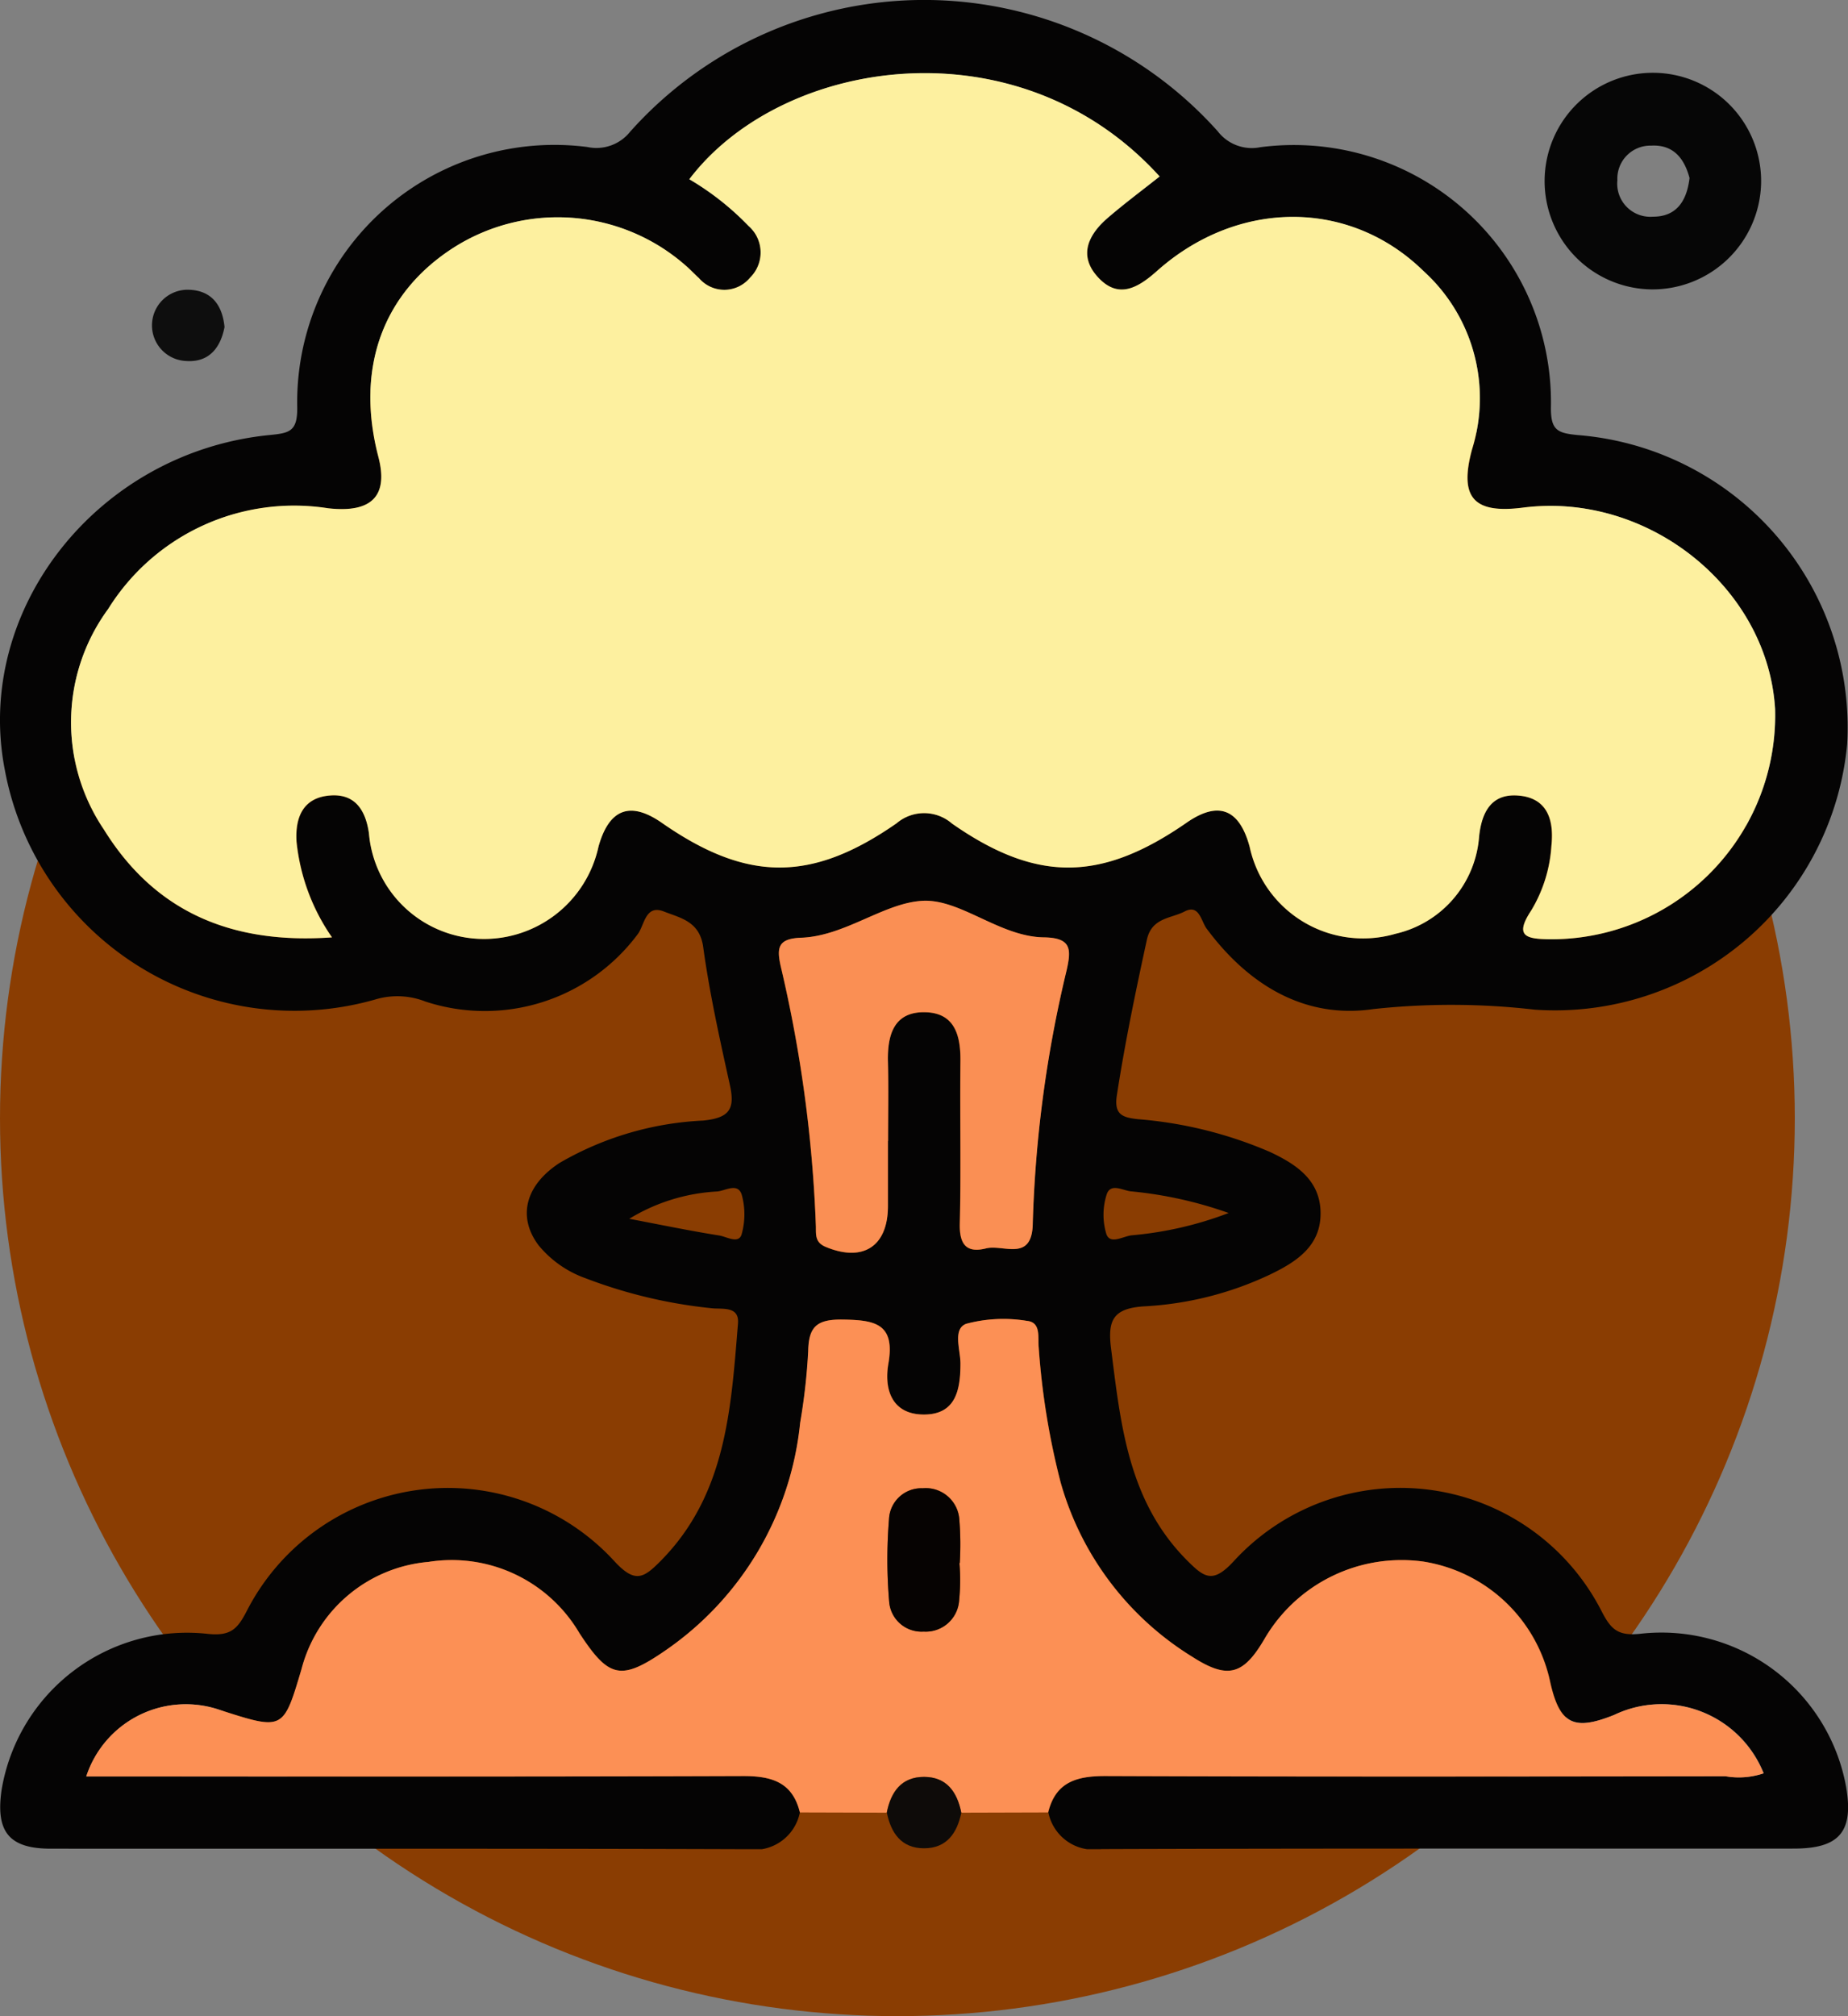 <svg xmlns="http://www.w3.org/2000/svg" xmlns:xlink="http://www.w3.org/1999/xlink" width="81.342" height="88.702" viewBox="0 0 81.342 88.702">
  <rect x="0" y="0" width="81.342" height="88.702" fill="#808080" stroke="none"/>
  <defs>
    <clipPath id="clip-path">
      <rect id="Rectángulo_346428" data-name="Rectángulo 346428" width="81.342" height="81.357" fill="none"/>
    </clipPath>
  </defs>
  <g id="Grupo_987402" data-name="Grupo 987402" transform="translate(-804 -4597.649)">
    <circle id="Elipse_5913" data-name="Elipse 5913" cx="39.5" cy="39.5" r="39.5" transform="translate(804 4607.351)" fill="#8a3d02"/>
    <g id="Grupo_987318" data-name="Grupo 987318" transform="translate(804 4597.649)">
      <g id="Grupo_987317" data-name="Grupo 987317" clip-path="url(#clip-path)">
        <path id="Trazado_728775" data-name="Trazado 728775" d="M35.207,79.739a2.043,2.043,0,0,1-2.334,1.619c-10.214-.036-20.428-.016-30.642-.024-1.838,0-2.435-.749-2.157-2.61a8.275,8.275,0,0,1,9.059-6.842c1.016.11,1.318-.21,1.726-1a9.944,9.944,0,0,1,16.184-2.195c.912.992,1.294.737,2.033-.009,2.894-2.92,3.1-6.7,3.407-10.448.065-.8-.724-.613-1.193-.677a21.636,21.636,0,0,1-5.53-1.321,4.726,4.726,0,0,1-2.053-1.443c-.931-1.237-.6-2.632.923-3.625A13.849,13.849,0,0,1,30.956,49.3c1.171-.119,1.4-.519,1.169-1.573-.444-2.01-.893-4.025-1.173-6.062-.155-1.132-1-1.275-1.729-1.562-.824-.326-.854.61-1.155,1a8.391,8.391,0,0,1-9.344,2.96,3.382,3.382,0,0,0-2.119-.115A12.966,12.966,0,0,1,.209,33.856C-1.154,26.814,4.3,19.891,11.864,19.14c.868-.086,1.232-.148,1.219-1.212A11.323,11.323,0,0,1,25.854,6.468a1.9,1.9,0,0,0,1.886-.677A17.342,17.342,0,0,1,53.6,5.776a1.894,1.894,0,0,0,1.88.7A11.321,11.321,0,0,1,68.266,17.911c-.014,1.034.3,1.145,1.2,1.232a12.9,12.9,0,0,1,11.839,13.6A12.916,12.916,0,0,1,67.557,44.421a31.983,31.983,0,0,0-7.1-.027c-3.026.449-5.51-1.064-7.345-3.538-.248-.334-.324-1.092-.971-.754-.6.312-1.448.267-1.66,1.243-.494,2.272-.967,4.543-1.321,6.843-.133.863.26.975.921,1.051A18.326,18.326,0,0,1,55.9,50.681c1.121.528,2.19,1.209,2.226,2.632.038,1.516-1.083,2.214-2.252,2.775a14.743,14.743,0,0,1-5.5,1.385c-1.393.085-1.626.619-1.468,1.865.426,3.374.764,6.742,3.367,9.336.741.739,1.118,1.006,2.033.011a9.946,9.946,0,0,1,16.185,2.192c.408.791.708,1.115,1.726,1a8.261,8.261,0,0,1,9.032,6.684c.36,2.005-.259,2.768-2.287,2.769-10.161.005-20.322-.013-30.483.023a2.044,2.044,0,0,1-2.335-1.618c.327-1.338,1.254-1.606,2.513-1.6,9.1.035,18.2.023,27.3.01a3.4,3.4,0,0,0,1.677-.129,4.838,4.838,0,0,0-6.579-2.568c-1.776.712-2.389.406-2.806-1.407A6.785,6.785,0,0,0,62.64,68.7a6.988,6.988,0,0,0-6.981,3.414c-.931,1.588-1.619,1.772-3.177.776a13.219,13.219,0,0,1-5.792-7.67,32.82,32.82,0,0,1-.965-5.936c-.043-.442.113-1.112-.521-1.171a6.337,6.337,0,0,0-2.667.128c-.609.223-.254,1.147-.255,1.749,0,1.172-.212,2.244-1.61,2.244s-1.763-1.093-1.563-2.24c.309-1.778-.608-1.917-2.019-1.939-1.116-.017-1.49.3-1.509,1.387a26.957,26.957,0,0,1-.354,3.149,13.841,13.841,0,0,1-5.963,10.043c-1.94,1.332-2.468,1.182-3.753-.781a6.518,6.518,0,0,0-6.643-3.137,6.337,6.337,0,0,0-5.591,4.721c-.8,2.687-.789,2.7-3.575,1.8a4.608,4.608,0,0,0-5.9,2.919c9.64,0,19.268.015,28.9-.019,1.258,0,2.187.262,2.513,1.6m-20.6-38.5a8.961,8.961,0,0,1-1.557-4.2c-.07-1.1.3-1.946,1.475-2.038,1.078-.085,1.561.616,1.712,1.661A5.076,5.076,0,0,0,21.016,41.3a5.156,5.156,0,0,0,5.326-4.057q.7-2.5,2.79-1.042c3.74,2.6,6.572,2.628,10.329.02a1.87,1.87,0,0,1,2.44.01c3.728,2.6,6.562,2.571,10.328-.039,1.392-.965,2.322-.615,2.775,1.069a5.107,5.107,0,0,0,6.425,3.818A4.753,4.753,0,0,0,65.1,36.8c.117-1.111.567-1.9,1.735-1.8,1.275.11,1.567,1.079,1.447,2.208a6.272,6.272,0,0,1-.884,2.85c-.754,1.14-.213,1.25.81,1.264A9.855,9.855,0,0,0,78.136,31.2c-.318-5.347-5.607-9.569-11.1-8.863-2.174.279-2.814-.446-2.238-2.565a7.543,7.543,0,0,0-2.13-7.836c-3.246-3.184-8.178-3.18-11.75,0-.855.763-1.708,1.23-2.594.256-.865-.95-.416-1.871.434-2.6.737-.636,1.522-1.218,2.286-1.825-6.22-6.852-16.623-5.25-20.7.123a12.167,12.167,0,0,1,2.606,2.054,1.551,1.551,0,0,1,.066,2.277,1.467,1.467,0,0,1-2.248.018c-.2-.175-.376-.373-.576-.545a8.533,8.533,0,0,0-10.169-.83c-3.169,2-4.386,5.337-3.367,9.235.454,1.736-.3,2.482-2.212,2.267a9.641,9.641,0,0,0-9.682,4.432A8.423,8.423,0,0,0,4.575,36.5c2.2,3.548,5.519,5.062,10.03,4.74M39.085,50.2c0-1.163.022-2.328-.006-3.49-.029-1.195.273-2.217,1.666-2.172,1.286.041,1.539,1.036,1.526,2.159-.027,2.379.031,4.761-.028,7.139-.022.912.284,1.31,1.158,1.091.76-.19,2.031.628,2.053-1.112a54.024,54.024,0,0,1,1.492-11.133c.2-.916.214-1.421-1.006-1.438-1.939-.027-3.661-1.692-5.33-1.608-1.7.085-3.412,1.553-5.35,1.624-1.025.037-1.077.442-.9,1.254a59.034,59.034,0,0,1,1.548,11.446c.009.355-.047.7.429.9,1.646.685,2.742-.016,2.743-1.8q0-1.428,0-2.856M27.7,53.622c1.319.25,2.635.524,3.961.735.32.051.847.382.981-.046a3.248,3.248,0,0,0,.017-1.71c-.157-.6-.726-.212-1.09-.181a8.264,8.264,0,0,0-3.869,1.2m26.378-.254a17.859,17.859,0,0,0-4.277-.95c-.37-.026-.937-.411-1.1.169A2.935,2.935,0,0,0,48.7,54.3c.175.473.75.078,1.13.047a15.8,15.8,0,0,0,4.24-.976" transform="translate(0 0)" fill="#050404"/>
        <path id="Trazado_728776" data-name="Trazado 728776" d="M43.361,204.32c-.326-1.34-1.255-1.605-2.513-1.6-9.628.034-19.255.018-28.9.018a4.608,4.608,0,0,1,5.9-2.919c2.786.893,2.775.884,3.575-1.8a6.337,6.337,0,0,1,5.591-4.721,6.517,6.517,0,0,1,6.643,3.137c1.285,1.962,1.813,2.113,3.753.781a13.841,13.841,0,0,0,5.963-10.043,26.958,26.958,0,0,0,.354-3.149c.019-1.088.393-1.4,1.509-1.387,1.411.021,2.328.16,2.019,1.938-.2,1.148.165,2.24,1.564,2.24s1.609-1.072,1.61-2.244c0-.6-.354-1.525.255-1.749a6.337,6.337,0,0,1,2.667-.128c.634.058.478.728.521,1.171a32.82,32.82,0,0,0,.965,5.936,13.219,13.219,0,0,0,5.792,7.67c1.558,1,2.246.812,3.177-.776a6.988,6.988,0,0,1,6.981-3.414,6.785,6.785,0,0,1,5.606,5.345c.417,1.813,1.03,2.12,2.805,1.407a4.838,4.838,0,0,1,6.58,2.568,3.4,3.4,0,0,1-1.677.129c-9.1.012-18.2.025-27.3-.01-1.259,0-2.186.263-2.513,1.6l-3.827.011c-.182-.906-.641-1.573-1.64-1.573s-1.459.666-1.639,1.573l-3.828-.011m7.024-10.974H50.4a13.57,13.57,0,0,0-.017-1.89,1.482,1.482,0,0,0-1.615-1.4,1.425,1.425,0,0,0-1.482,1.362,22.048,22.048,0,0,0,.007,3.622,1.428,1.428,0,0,0,1.519,1.321,1.473,1.473,0,0,0,1.553-1.29,9.306,9.306,0,0,0,.021-1.729" transform="translate(-8.154 -124.581)" fill="#fc9055"/>
        <path id="Trazado_728777" data-name="Trazado 728777" d="M218.642,19.6a4.765,4.765,0,1,1,4.828-4.661,4.782,4.782,0,0,1-4.828,4.661m1.678-4.9c-.216-.811-.674-1.483-1.692-1.425a1.453,1.453,0,0,0-1.484,1.526,1.456,1.456,0,0,0,1.563,1.6c1,.005,1.487-.639,1.613-1.7" transform="translate(-145.953 -6.868)" fill="#060606"/>
        <path id="Trazado_728778" data-name="Trazado 728778" d="M24.276,41.757c-.183.943-.71,1.568-1.709,1.489a1.568,1.568,0,0,1,.132-3.133c1,.028,1.483.665,1.578,1.644" transform="translate(-14.394 -27.365)" fill="#0e0e0e"/>
        <path id="Trazado_728779" data-name="Trazado 728779" d="M122.83,247.571c.18-.907.64-1.573,1.639-1.573s1.458.667,1.64,1.573c-.186.9-.644,1.567-1.64,1.567s-1.454-.665-1.639-1.567" transform="translate(-83.795 -167.821)" fill="#0e0b09"/>
        <path id="Trazado_728780" data-name="Trazado 728780" d="M21.317,48.144c-4.511.322-7.829-1.192-10.03-4.74a8.424,8.424,0,0,1,.184-9.707,9.641,9.641,0,0,1,9.682-4.432c1.909.215,2.665-.531,2.211-2.267-1.019-3.9.2-7.236,3.367-9.235a8.534,8.534,0,0,1,10.169.83c.2.172.378.37.576.545a1.466,1.466,0,0,0,2.248-.018,1.551,1.551,0,0,0-.066-2.277,12.179,12.179,0,0,0-2.606-2.054c4.08-5.373,14.482-6.975,20.7-.123-.765.607-1.549,1.189-2.287,1.825-.85.733-1.3,1.654-.434,2.6.886.973,1.738.506,2.594-.256,3.571-3.184,8.5-3.188,11.749,0a7.543,7.543,0,0,1,2.13,7.836c-.576,2.12.064,2.845,2.238,2.566,5.494-.706,10.783,3.516,11.1,8.863a9.855,9.855,0,0,1-9.924,10.128c-1.023-.014-1.564-.124-.81-1.264A6.263,6.263,0,0,0,75,44.114c.12-1.129-.172-2.1-1.447-2.208-1.169-.1-1.619.69-1.736,1.8a4.753,4.753,0,0,1-3.674,4.279,5.107,5.107,0,0,1-6.425-3.818c-.453-1.684-1.383-2.034-2.775-1.069-3.766,2.61-6.6,2.641-10.329.039a1.87,1.87,0,0,0-2.44-.01c-3.756,2.609-6.588,2.583-10.328-.02q-2.089-1.453-2.79,1.042a5.156,5.156,0,0,1-5.326,4.058,5.077,5.077,0,0,1-4.781-4.645c-.15-1.046-.634-1.746-1.712-1.661-1.174.092-1.544.942-1.475,2.038a8.961,8.961,0,0,0,1.557,4.2" transform="translate(-6.711 -6.904)" fill="#fdf09f"/>
        <path id="Trazado_728781" data-name="Trazado 728781" d="M112.684,135.276q0,1.428,0,2.856c0,1.785-1.1,2.486-2.743,1.8-.476-.2-.42-.543-.428-.9a59.086,59.086,0,0,0-1.548-11.446c-.181-.812-.129-1.217.9-1.254,1.937-.071,3.645-1.538,5.35-1.624,1.669-.084,3.391,1.581,5.33,1.608,1.22.017,1.21.522,1.006,1.438a54.046,54.046,0,0,0-1.492,11.132c-.021,1.741-1.293.923-2.053,1.113-.874.219-1.18-.179-1.158-1.091.058-2.378,0-4.76.028-7.139.012-1.123-.24-2.118-1.526-2.159-1.393-.044-1.695.977-1.666,2.172.028,1.163.006,2.327.006,3.49" transform="translate(-73.599 -85.077)" fill="#fa8f54"/>
        <path id="Trazado_728782" data-name="Trazado 728782" d="M126.079,209.325a9.306,9.306,0,0,1-.021,1.729,1.473,1.473,0,0,1-1.553,1.29,1.428,1.428,0,0,1-1.519-1.321,22.049,22.049,0,0,1-.007-3.622,1.425,1.425,0,0,1,1.482-1.362,1.482,1.482,0,0,1,1.615,1.4,13.57,13.57,0,0,1,.017,1.89h-.014" transform="translate(-83.849 -140.56)" fill="#060302"/>
      </g>
    </g>
  </g>
</svg>

